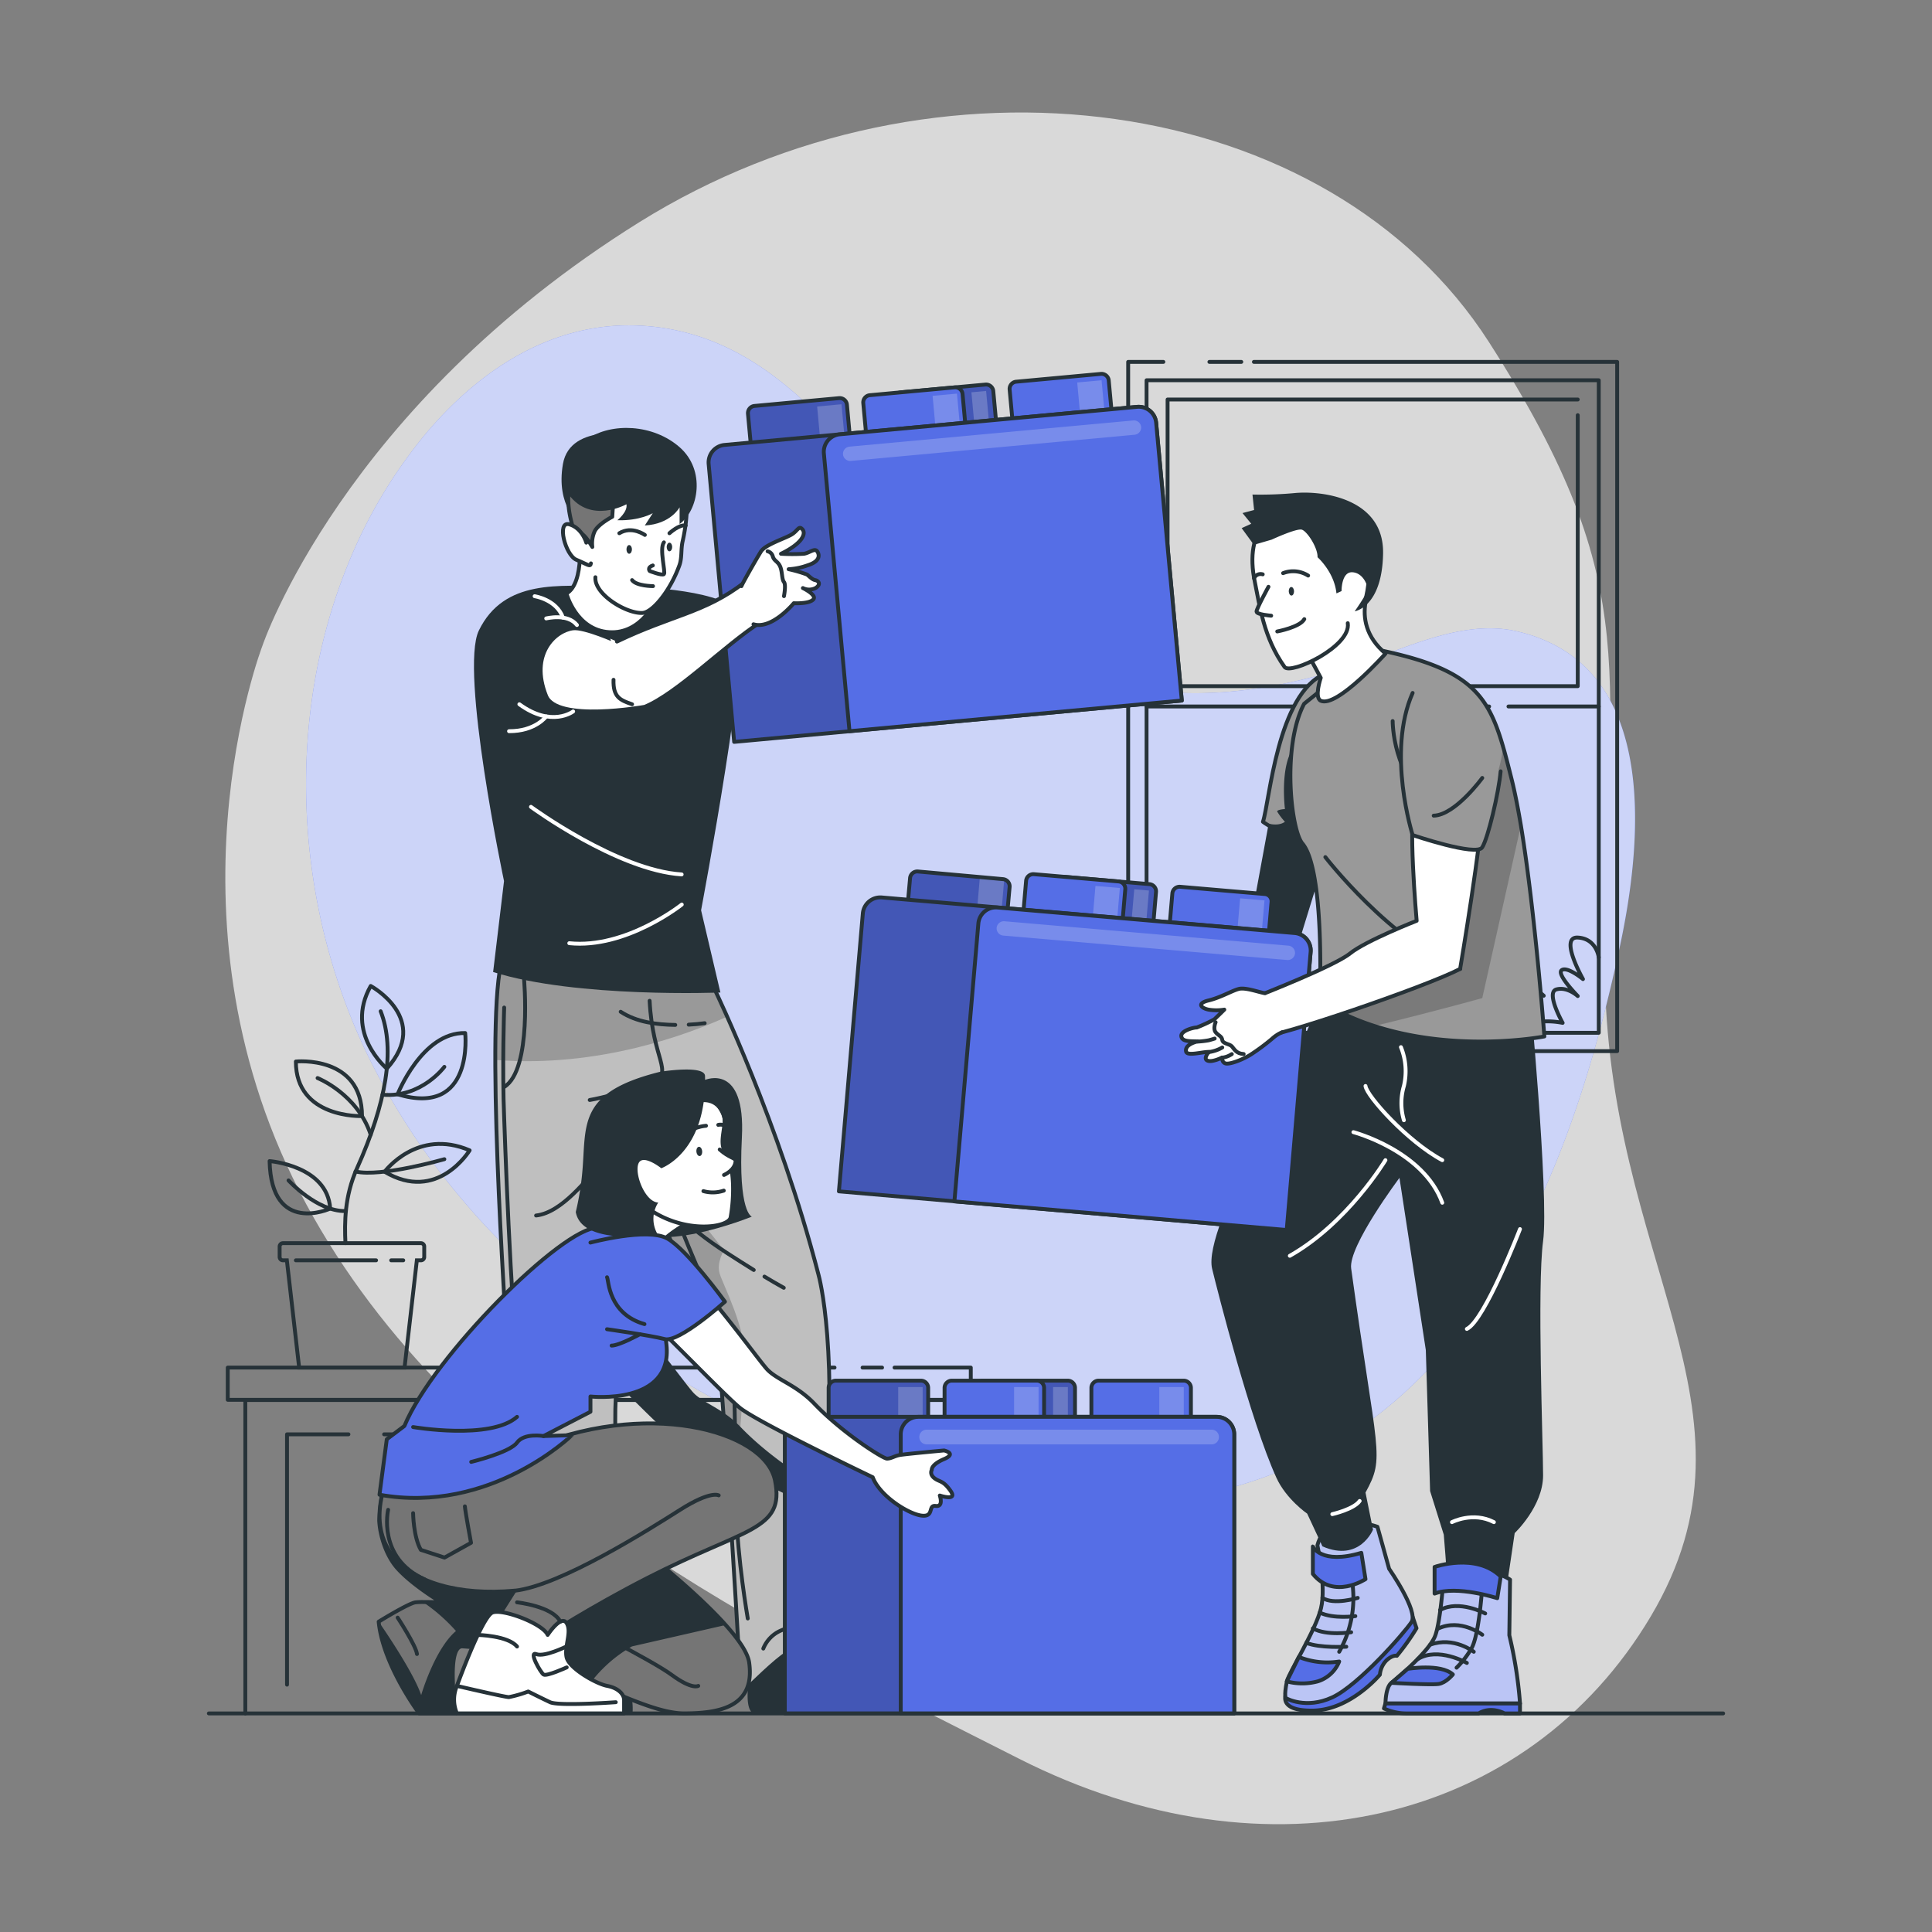 <svg xmlns="http://www.w3.org/2000/svg" xmlns:xlink="http://www.w3.org/1999/xlink" viewBox="0 0 500 500">
  <rect x="0" y="0" width="500" height="500" fill="#808080" stroke="none"/>
  <defs>
    <clipPath id="freepik--clip-path--inject-9">
      <path
        d="M356.48,395.13s-13-4.79-15.54,4.79c0,0,2.32,10.55.93,16.32s-8.39,16.79-8.82,18.88c-.85,4.1-.21,4.38-.21,4.38s5.09,2.94,11.93-.21,18.68-16.71,20.53-19.5S359.5,406,359.5,406Z"
        style="fill:#fff;stroke:#263238;stroke-linecap:round;stroke-linejoin:round"></path>
    </clipPath>
    <clipPath id="freepik--clip-path-2--inject-9">
      <path
        d="M236.88,224.6h22a1.88,1.88,0,0,1,1.88,1.88v15.7a0,0,0,0,1,0,0H235a0,0,0,0,1,0,0v-15.7a1.88,1.88,0,0,1,1.88-1.88Z"
        transform="matrix(1, 0.09, -0.09, 1, 20.91, -20.38)"
        style="fill:#556EE6;stroke:#263238;stroke-linecap:round;stroke-linejoin:round"></path>
    </clipPath>
    <clipPath id="freepik--clip-path-3--inject-9">
      <path
        d="M274.74,227.86h22a1.88,1.88,0,0,1,1.88,1.88v15.7a0,0,0,0,1,0,0H272.86a0,0,0,0,1,0,0v-15.7a1.88,1.88,0,0,1,1.88-1.88Z"
        transform="translate(21.32 -23.61) rotate(4.91)"
        style="fill:#556EE6;stroke:#263238;stroke-linecap:round;stroke-linejoin:round"></path>
    </clipPath>
    <clipPath id="freepik--clip-path-4--inject-9">
      <path
        d="M339.19,246.39,333,318.32l-115.89-10,6.19-71.92a4.54,4.54,0,0,1,4.92-4.14l106.82,9.18A4.54,4.54,0,0,1,339.19,246.39Z"
        style="fill:#556EE6;stroke:#263238;stroke-linecap:round;stroke-linejoin:round"></path>
    </clipPath>
    <clipPath id="freepik--clip-path-5--inject-9">
      <path
        d="M390.8,408.81s-5.54-3.95-17-3.16c0,0-.84,13.75-2.4,17.75s-9.78,10.93-11.31,12.12-1.53,5.34-1.53,5.34h34.82a110.91,110.91,0,0,0-2.77-17.66Z"
        style="fill:#fff;stroke:#263238;stroke-linecap:round;stroke-linejoin:round"></path>
    </clipPath>
    <clipPath id="freepik--clip-path-6--inject-9">
      <path
        d="M399.68,268.23s-22.21,4.35-44-2.71A63,63,0,0,1,341.55,259s.06-1.4.1-3.69c.18-8.94.13-31.43-4.58-37-3-3.51-5.35-25.21.44-36.18l17.71-14.24c24.52,4.79,29.7,11.28,33.75,25.28.75,2.56,1.45,5.37,2.23,8.47.85,3.38,1.65,7.51,2.41,12C397.29,236,399.68,268.23,399.68,268.23Z"
        style="fill:#999;stroke:#263238;stroke-linecap:round;stroke-linejoin:round"></path>
    </clipPath>
    <clipPath id="freepik--clip-path-7--inject-9">
      <path
        d="M181.11,247.91l4,8.48s16.54,34.18,26.67,73.32c.24.93,5.48,19.47,1.28,65.64l2.4,8.1-2.62,13.38s3.94,5.69,3.8,7.55c0,0-9.72,1.81-13,3.55-2.52,1.36-10.09,8.83-10.09,8.83-2.15-.44-2.34-9.12-2.34-9.12s-4.49-77.07-5.78-80.39-9.17-17.64-21.47-50.41c0,0-.28,45.77-3.56,57.35-2.93,10.3.54,39.13.54,39.13l-2,32.09s6.92,7.19,1.31,9.12c0,0-3.75-7.21-14.43-8.85-5.43-.84-12.19,8.8-12.19,8.8-2.38-.76,1-12.87,1-12.87-7.57-57.12-2-46.78-3.5-74.7-1-17.92-6.05-94.58-.09-100.81Z"
        style="fill:#bfbfbf;stroke:#263238;stroke-linecap:round;stroke-linejoin:round"></path>
    </clipPath>
    <clipPath id="freepik--clip-path-8--inject-9">
      <path
        d="M196,104h22a1.88,1.88,0,0,1,1.88,1.88v15.7a0,0,0,0,1,0,0H194.16a0,0,0,0,1,0,0v-15.7A1.88,1.88,0,0,1,196,104Z"
        transform="translate(-9.49 19.5) rotate(-5.27)"
        style="fill:#556EE6;stroke:#263238;stroke-linecap:round;stroke-linejoin:round"></path>
    </clipPath>
    <clipPath id="freepik--clip-path-9--inject-9">
      <path
        d="M233.88,100.49h22a1.88,1.88,0,0,1,1.88,1.88v15.7a0,0,0,0,1,0,0H232a0,0,0,0,1,0,0v-15.7A1.88,1.88,0,0,1,233.88,100.49Z"
        transform="translate(-9.01 22.96) rotate(-5.27)"
        style="fill:#556EE6;stroke:#263238;stroke-linecap:round;stroke-linejoin:round"></path>
    </clipPath>
    <clipPath id="freepik--clip-path-10--inject-9">
      <path
        d="M299.21,109.42l6.64,71.88L190,192,183.4,120.1a4.55,4.55,0,0,1,4.11-4.95l106.76-9.85A4.54,4.54,0,0,1,299.21,109.42Z"
        style="fill:#556EE6;stroke:#263238;stroke-linecap:round;stroke-linejoin:round"></path>
    </clipPath>
    <clipPath id="freepik--clip-path-11--inject-9">
      <path
        d="M216.33,357.31h22a1.88,1.88,0,0,1,1.88,1.88v15.7a0,0,0,0,1,0,0H214.45a0,0,0,0,1,0,0v-15.7A1.88,1.88,0,0,1,216.33,357.31Z"
        style="fill:#556EE6;stroke:#263238;stroke-linecap:round;stroke-linejoin:round"></path>
    </clipPath>
    <clipPath id="freepik--clip-path-12--inject-9">
      <path
        d="M254.33,357.31h22a1.88,1.88,0,0,1,1.88,1.88v15.7a0,0,0,0,1,0,0H252.45a0,0,0,0,1,0,0v-15.7A1.88,1.88,0,0,1,254.33,357.31Z"
        style="fill:#556EE6;stroke:#263238;stroke-linecap:round;stroke-linejoin:round"></path>
    </clipPath>
    <clipPath id="freepik--clip-path-13--inject-9">
      <path d="M319.42,371.23v72.19H203.11V371.23a4.55,4.55,0,0,1,4.55-4.55H314.87A4.55,4.55,0,0,1,319.42,371.23Z"
            style="fill:#556EE6;stroke:#263238;stroke-linecap:round;stroke-linejoin:round"></path>
    </clipPath>
  </defs>
  <g id="freepik--background-simple--inject-9">
    <path
      d="M67.93,167.09s-27.88,72,11.3,144.5S199.11,422.39,263.7,455.14s131.66,16.8,163.53-36.84-11.84-91.93-11.9-168.42,11.45-96.74-30-161.36-143.06-78.93-219.9-31S67.93,167.09,67.93,167.09Z"
      style="fill:#fff;opacity:0.7"></path>
    <path
      d="M110,112.47C123.46,96.39,141.65,84,163.33,84.21c37,.46,57,33.21,78.22,58.47,11,13.1,23.49,25.74,39.83,31.9,24.51,9.23,51.81,3.84,75.69-4.73,10.7-3.84,23.37-9.24,35.42-6.48,36.63,8.38,32.82,53.08,26.77,81.39C411.09,283,397.81,323.66,370.9,353c-64.43,70.29-180.38,27.2-238.5-28.89-4.27-4.13-8.36-8.43-12.21-13A179.75,179.75,0,0,1,95,272.74C76.28,233.79,73.7,186.45,90,146.2A128,128,0,0,1,110,112.47Z"
      style="fill:#556EE6"></path>
    <path
      d="M110,112.47C123.46,96.39,141.65,84,163.33,84.21c37,.46,57,33.21,78.22,58.47,11,13.1,23.49,25.74,39.83,31.9,24.51,9.23,51.81,3.84,75.69-4.73,10.7-3.84,23.37-9.24,35.42-6.48,36.63,8.38,32.82,53.08,26.77,81.39C411.09,283,397.81,323.66,370.9,353c-64.43,70.29-180.38,27.2-238.5-28.89-4.27-4.13-8.36-8.43-12.21-13A179.75,179.75,0,0,1,95,272.74C76.28,233.79,73.7,186.45,90,146.2A128,128,0,0,1,110,112.47Z"
      style="fill:#fff;opacity:0.7"></path>
  </g>
  <g id="freepik--Floor--inject-9">
    <line x1="54.05" y1="443.43" x2="445.95" y2="443.43"
          style="fill:none;stroke:#263238;stroke-linecap:round;stroke-linejoin:round"></line>
  </g>
  <g id="freepik--Window--inject-9">
    <polyline points="291.97 240.8 291.97 93.66 301.08 93.66"
              style="fill:none;stroke:#263238;stroke-linecap:round;stroke-linejoin:round"></polyline>
    <line x1="291.97" y1="258.31" x2="291.97" y2="254.41"
          style="fill:none;stroke:#263238;stroke-linecap:round;stroke-linejoin:round"></line>
    <polyline points="324.51 93.66 418.52 93.66 418.52 272.03 291.97 272.03"
              style="fill:none;stroke:#263238;stroke-linecap:round;stroke-linejoin:round"></polyline>
    <line x1="312.99" y1="93.66" x2="321.25" y2="93.66"
          style="fill:none;stroke:#263238;stroke-linecap:round;stroke-linejoin:round"></line>
    <rect x="296.73" y="98.41" width="117.03" height="168.87"
          style="fill:none;stroke:#263238;stroke-linecap:round;stroke-linejoin:round"></rect>
    <polyline points="408.32 107.45 408.32 177.58 302.17 177.58 302.17 173"
              style="fill:none;stroke:#263238;stroke-linecap:round;stroke-linejoin:round"></polyline>
    <polyline points="302.17 162.28 302.17 103.39 408.32 103.39"
              style="fill:none;stroke:#263238;stroke-linecap:round;stroke-linejoin:round"></polyline>
    <line x1="302.17" y1="169.49" x2="302.17" y2="165.04"
          style="fill:none;stroke:#263238;stroke-linecap:round;stroke-linejoin:round"></line>
    <line x1="390.39" y1="182.84" x2="413.76" y2="182.84"
          style="fill:none;stroke:#263238;stroke-linecap:round;stroke-linejoin:round"></line>
    <line x1="382.08" y1="182.84" x2="385.39" y2="182.84"
          style="fill:none;stroke:#263238;stroke-linecap:round;stroke-linejoin:round"></line>
    <line x1="296.73" y1="182.84" x2="378.14" y2="182.84"
          style="fill:none;stroke:#263238;stroke-linecap:round;stroke-linejoin:round"></line>
    <polyline points="349.36 177.58 349.36 175.16 359.15 175.16 359.15 176.53 355.25 176.53 355.25 177.58"
              style="fill:none;stroke:#263238;stroke-linecap:round;stroke-linejoin:round"></polyline>
    <path
      d="M296.93,246s1.63,1.23,2.77,8.67c0,0,2-11.88,4.34-12.06s1.9,7.72,1.9,7.72.4-3.89,2.26-3.71,0,8,0,8,2.24-6.14,4.36-6-1.4,11.12-1.4,11.12,5.44-3.94,7.64-2-1.22,6.78-1.22,6.78,7.8-1.69,9,2.89"
      style="fill:none;stroke:#263238;stroke-linecap:round;stroke-linejoin:round"></path>
    <path
      d="M326.59,263s3.4-2.23,6.08-1.19c0,0-1.7-2.59,0-4.17s3.88,4.17,3.88,4.17.25-9.65,3.65-9.16,0,9.16,0,9.16,6.07-5.38,7.53-3.51-1,4.7-1,4.7a6.58,6.58,0,0,1,6.32,1.55s4.07-4.15,8.59-4.75c0,0-3-8.73-1.55-10.49s4.11,7.62,4.11,7.62,1.16-6.1,5-6.58c0,0-3.17-1.72-2.23-4.33s5.31.62,5.31.62-1.8-4.59,1.05-5.85,4,3.84,4,3.84.8-5.34,4.14-5,2.26,6.44,2.26,6.44,3.15-4.88,4.84-4.39c3.37,1,2.35,8.72,2.35,8.72s4.7-3.27,5.92-1.76-4.9,5.81-4.9,5.81,4.67.51,7.58,3.24"
      style="fill:none;stroke:#263238;stroke-linecap:round;stroke-linejoin:round"></path>
    <path
      d="M413.76,247.8s-.54-4.9-5.44-5.16,1.35,10.75,1.35,10.75-4.05-3.35-5.5-2.32,4.15,6.71,4.15,6.71-2.69-2.49-5.52-1.72,1.61,8.66,1.61,8.66A20.18,20.18,0,0,0,392,266.18"
      style="fill:none;stroke:#263238;stroke-linecap:round;stroke-linejoin:round"></path>
  </g>
  <g id="freepik--Table--inject-9">
    <line x1="246.69" y1="399.65" x2="246.69" y2="443.17"
          style="fill:none;stroke:#263238;stroke-linecap:round;stroke-linejoin:round"></line>
    <line x1="246.69" y1="385.41" x2="246.69" y2="394.73"
          style="fill:none;stroke:#263238;stroke-linecap:round;stroke-linejoin:round"></line>
    <polyline points="63.49 443.43 63.49 362.33 246.69 362.33 246.69 380.13"
              style="fill:none;stroke:#263238;stroke-linecap:round;stroke-linejoin:round"></polyline>
    <polyline points="90.18 371.2 74.28 371.2 74.28 435.99"
              style="fill:none;stroke:#263238;stroke-linecap:round;stroke-linejoin:round"></polyline>
    <polyline points="235.9 443.17 235.9 371.2 99.41 371.2"
              style="fill:none;stroke:#263238;stroke-linecap:round;stroke-linejoin:round"></polyline>
    <line x1="228.28" y1="353.93" x2="223.23" y2="353.93"
          style="fill:none;stroke:#263238;stroke-linecap:round;stroke-linejoin:round"></line>
    <polyline points="215.98 353.93 58.94 353.93 58.94 362.27 251.24 362.27 251.24 353.93 231.5 353.93"
              style="fill:none;stroke:#263238;stroke-linecap:round;stroke-linejoin:round"></polyline>
    <path d="M69.77,300.49s15,1.19,15.68,12.29C85.45,312.78,70.2,319.8,69.77,300.49Z"
          style="fill:none;stroke:#263238;stroke-linecap:round;stroke-linejoin:round"></path>
    <path d="M99.54,303.25s8.41-11.37,22-5.54C121.54,297.71,113.24,311.45,99.54,303.25Z"
          style="fill:none;stroke:#263238;stroke-linecap:round;stroke-linejoin:round"></path>
    <path d="M120.39,267.35s2.42,21.87-17.49,15.85C102.9,283.2,109.22,267.12,120.39,267.35Z"
          style="fill:none;stroke:#263238;stroke-linecap:round;stroke-linejoin:round"></path>
    <path d="M95.94,255.17s15.75,8.5,4.17,21.38C100.11,276.55,89.07,267.35,95.94,255.17Z"
          style="fill:none;stroke:#263238;stroke-linecap:round;stroke-linejoin:round"></path>
    <path d="M76.57,274.72S93.69,273,93.69,288.84C93.69,288.84,76.57,289.52,76.57,274.72Z"
          style="fill:none;stroke:#263238;stroke-linecap:round;stroke-linejoin:round"></path>
    <path d="M89.4,321.73c-.25-5.32-.25-12.16,3-19.39,7.49-16.68,10-30.73,6.11-40.63"
          style="fill:none;stroke:#263238;stroke-linecap:round;stroke-linejoin:round"></path>
    <path d="M82.19,279s10.26,4.08,13.75,14.65"
          style="fill:none;stroke:#263238;stroke-linecap:round;stroke-linejoin:round"></path>
    <path d="M115,276.1s-5.93,8.08-16,7.21"
          style="fill:none;stroke:#263238;stroke-linecap:round;stroke-linejoin:round"></path>
    <path d="M115,300s-16.43,4.73-23,3.18"
          style="fill:none;stroke:#263238;stroke-linecap:round;stroke-linejoin:round"></path>
    <path d="M74.67,305.49s7.35,8.06,14.73,7.93"
          style="fill:none;stroke:#263238;stroke-linecap:round;stroke-linejoin:round"></path>
    <path
      d="M108.93,321.73H73.24a.87.87,0,0,0-.87.87v2.71a.86.86,0,0,0,.87.86h1l3.18,27.76H104.7l3.18-27.76h1.05a.85.85,0,0,0,.86-.86V322.6A.86.86,0,0,0,108.93,321.73Z"
      style="fill:none;stroke:#263238;stroke-miterlimit:10"></path>
    <line x1="76.57" y1="326.17" x2="97.33" y2="326.17"
          style="fill:none;stroke:#263238;stroke-linecap:round;stroke-linejoin:round"></line>
    <line x1="101.24" y1="326.17" x2="104.36" y2="326.17"
          style="fill:none;stroke:#263238;stroke-linecap:round;stroke-linejoin:round"></line>
  </g>
  <g id="freepik--character-3--inject-9">
    <path d="M328.71,211.09l-4,21.74-32.62,19.82,4.51,8.28s37.71-11.5,38.63-14.19,9.61-31.18,9.61-31.18Z"
          style="fill:#263238"></path>
    <path
      d="M343,174.33l-2.18,26.36-1.15,13.83c-6.29,3.06-12.44-1.54-12.82-1.84h0C328.56,207.66,330.55,179.33,343,174.33Z"
      style="fill:#999;stroke:#263238;stroke-linecap:round;stroke-linejoin:round"></path>
    <path
      d="M340.78,200.69l-1.15,13.83c-6.29,3.06-12.44-1.54-12.82-1.84.27.12,3.58,1.52,5.73,0a16.78,16.78,0,0,1-2-2.64c-.13-.52,2-.66,2-.66s-1.4-11.21,2.33-16C336.33,191.56,338.61,195.36,340.78,200.69Z"
      style="fill:#263238"></path>
    <path
      d="M365.59,418.44l1,2.94a59.51,59.51,0,0,1-5.08,7.14s-1-.32-2.64,1.13a6.07,6.07,0,0,0-1.76,3.76s-7.64,9.16-17.33,9.29-6.77-4.75-6.77-4.75Z"
      style="fill:#556EE6;stroke:#263238;stroke-linecap:round;stroke-linejoin:round"></path>
    <path
      d="M356.48,395.13s-13-4.79-15.54,4.79c0,0,2.32,10.55.93,16.32s-8.39,16.79-8.82,18.88c-.85,4.1-.21,4.38-.21,4.38s5.09,2.94,11.93-.21,18.68-16.71,20.53-19.5S359.5,406,359.5,406Z"
      style="fill:#fff"></path>
    <g style="clip-path:url(#freepik--clip-path--inject-9)">
      <path
        d="M356.48,395.13s-13-4.79-15.54,4.79c0,0,2.32,10.55.93,16.32s-8.39,16.79-8.82,18.88c-.85,4.1-.21,4.38-.21,4.38s5.09,2.94,11.93-.21,18.68-16.71,20.53-19.5S359.5,406,359.5,406Z"
        style="fill:#556EE6;opacity:0.4"></path>
    </g>
    <path
      d="M356.48,395.13s-13-4.79-15.54,4.79c0,0,2.32,10.55.93,16.32s-8.39,16.79-8.82,18.88c-.85,4.1-.21,4.38-.21,4.38s5.09,2.94,11.93-.21,18.68-16.71,20.53-19.5S359.5,406,359.5,406Z"
      style="fill:none;stroke:#263238;stroke-linecap:round;stroke-linejoin:round"></path>
    <path d="M349.83,408.68a28.23,28.23,0,0,1-3.25,18.8"
          style="fill:none;stroke:#263238;stroke-linecap:round;stroke-linejoin:round"></path>
    <path d="M346.58,430a8.77,8.77,0,0,1-5.56,5.14,15.47,15.47,0,0,1-8,0l3.12-6.32A19.94,19.94,0,0,0,346.58,430Z"
          style="fill:#556EE6;stroke:#263238;stroke-linecap:round;stroke-linejoin:round"></path>
    <path d="M348.42,426.17s-6.8.41-10.35-1"
          style="fill:none;stroke:#263238;stroke-linecap:round;stroke-linejoin:round"></path>
    <path d="M349.68,422.42s-6.36,1-9.91-1"
          style="fill:none;stroke:#263238;stroke-linecap:round;stroke-linejoin:round"></path>
    <path d="M350.76,418.25s-5.57.81-9.21-.91"
          style="fill:none;stroke:#263238;stroke-linecap:round;stroke-linejoin:round"></path>
    <path d="M351.38,413.53s-6.2,1.94-9.13,0"
          style="fill:none;stroke:#263238;stroke-linecap:round;stroke-linejoin:round"></path>
    <path d="M352.31,401.87l1.08,6.81s-8.2,5.4-13.62-1.35l0-7.11S341.81,405,352.31,401.87Z"
          style="fill:#556EE6;stroke:#263238;stroke-linecap:round;stroke-linejoin:round"></path>
    <path
      d="M345.19,249c-8.31,26.33-34.1,68.56-31.49,79.37,1.43,5.9,9.94,39.33,16.6,54,2.53,5.61,8,9.36,8,9.36l3.95,8.47c9.63,4.19,13.08-4.33,13.08-4.33l-1.94-9.6c5.16-9.38,3-9.38-3.71-58-.79-5.73,12.5-23.44,12.5-23.44L369,349.39l1.11,36.5,3.54,11.28s.88,10.59.8,11.23h15.83L392,396.76s7.35-6.93,7.35-14.93-1.58-48.75,0-60.62-3.7-67.21-3.7-67.21Z"
      style="fill:#263238"></path>
    <path
      d="M236.88,224.6h22a1.88,1.88,0,0,1,1.88,1.88v15.7a0,0,0,0,1,0,0H235a0,0,0,0,1,0,0v-15.7a1.88,1.88,0,0,1,1.88-1.88Z"
      transform="matrix(1, 0.09, -0.09, 1, 20.91, -20.38)" style="fill:#556EE6"></path>
    <g style="clip-path:url(#freepik--clip-path-2--inject-9)">
      <path
        d="M236.88,224.6h22a1.88,1.88,0,0,1,1.88,1.88v15.7a0,0,0,0,1,0,0H235a0,0,0,0,1,0,0v-15.7a1.88,1.88,0,0,1,1.88-1.88Z"
        transform="matrix(1, 0.09, -0.09, 1, 20.91, -20.38)"
        style="fill-opacity:0.7;opacity:0.3"></path>
      <rect x="253.04" y="226.97" width="6.33" height="12.66" transform="translate(20.93 -21.09) rotate(4.91)"
            style="fill:#fff;fill-opacity:0.7;opacity:0.3"></rect>
    </g>
    <path
      d="M236.88,224.6h22a1.88,1.88,0,0,1,1.88,1.88v15.7a0,0,0,0,1,0,0H235a0,0,0,0,1,0,0v-15.7a1.88,1.88,0,0,1,1.88-1.88Z"
      transform="matrix(1, 0.09, -0.09, 1, 20.91, -20.38)"
      style="fill:none;stroke:#263238;stroke-linecap:round;stroke-linejoin:round"></path>
    <path
      d="M274.74,227.86h22a1.88,1.88,0,0,1,1.88,1.88v15.7a0,0,0,0,1,0,0H272.86a0,0,0,0,1,0,0v-15.7a1.88,1.88,0,0,1,1.88-1.88Z"
      transform="translate(21.32 -23.61) rotate(4.91)" style="fill:#556EE6"></path>
    <g style="clip-path:url(#freepik--clip-path-3--inject-9)">
      <path
        d="M274.74,227.86h22a1.88,1.88,0,0,1,1.88,1.88v15.7a0,0,0,0,1,0,0H272.86a0,0,0,0,1,0,0v-15.7a1.88,1.88,0,0,1,1.88-1.88Z"
        transform="translate(21.32 -23.61) rotate(4.91)"
        style="fill-opacity:0.7;opacity:0.3"></path>
      <rect x="292.98" y="230.3" width="3.82" height="12.66" transform="translate(21.35 -24.39) rotate(4.91)"
            style="fill:#fff;fill-opacity:0.7;opacity:0.3"></rect>
    </g>
    <path
      d="M274.74,227.86h22a1.88,1.88,0,0,1,1.88,1.88v15.7a0,0,0,0,1,0,0H272.86a0,0,0,0,1,0,0v-15.7a1.88,1.88,0,0,1,1.88-1.88Z"
      transform="translate(21.32 -23.61) rotate(4.91)"
      style="fill:none;stroke:#263238;stroke-linecap:round;stroke-linejoin:round"></path>
    <path
      d="M266.77,227.17h22a1.88,1.88,0,0,1,1.88,1.88v15.7a0,0,0,0,1,0,0H264.89a0,0,0,0,1,0,0v-15.7A1.88,1.88,0,0,1,266.77,227.17Z"
      transform="translate(21.24 -22.93) rotate(4.91)"
      style="fill:#556EE6;stroke:#263238;stroke-linecap:round;stroke-linejoin:round"></path>
    <path
      d="M304.63,230.43h22a1.88,1.88,0,0,1,1.88,1.88V248a0,0,0,0,1,0,0H302.75a0,0,0,0,1,0,0v-15.7A1.88,1.88,0,0,1,304.63,230.43Z"
      transform="translate(21.65 -26.16) rotate(4.91)"
      style="fill:#556EE6;stroke:#263238;stroke-linecap:round;stroke-linejoin:round"></path>
    <rect x="282.93" y="229.54" width="6.33" height="12.66" transform="translate(21.26 -23.64) rotate(4.91)"
          style="fill:#fff;fill-opacity:0.7;opacity:0.3"></rect>
    <rect x="320.37" y="232.76" width="6.33" height="12.66" transform="translate(21.67 -26.84) rotate(4.91)"
          style="fill:#fff;fill-opacity:0.7;opacity:0.3"></rect>
    <path
      d="M339.19,246.39,333,318.32l-115.89-10,6.19-71.92a4.54,4.54,0,0,1,4.92-4.14l106.82,9.18A4.54,4.54,0,0,1,339.19,246.39Z"
      style="fill:#556EE6"></path>
    <g style="clip-path:url(#freepik--clip-path-4--inject-9)">
      <path
        d="M339.19,246.39,333,318.32l-115.89-10,6.19-71.92a4.54,4.54,0,0,1,4.92-4.14l106.82,9.18A4.54,4.54,0,0,1,339.19,246.39Z"
        style="fill-opacity:0.7;opacity:0.3"></path>
    </g>
    <path
      d="M339.19,246.39,333,318.32l-115.89-10,6.19-71.92a4.54,4.54,0,0,1,4.92-4.14l106.82,9.18A4.54,4.54,0,0,1,339.19,246.39Z"
      style="fill:none;stroke:#263238;stroke-linecap:round;stroke-linejoin:round"></path>
    <path
      d="M339.19,246.39,333,318.32l-86-7.4L253.2,239a4.54,4.54,0,0,1,4.92-4.14l76.93,6.61A4.54,4.54,0,0,1,339.19,246.39Z"
      style="fill:#556EE6;stroke:#263238;stroke-linecap:round;stroke-linejoin:round"></path>
    <path
      d="M333.15,248.45l-73.51-6.32a1.88,1.88,0,0,1-1.71-2h0a1.88,1.88,0,0,1,2-1.71l73.51,6.32a1.88,1.88,0,0,1,1.71,2h0A1.88,1.88,0,0,1,333.15,248.45Z"
      style="fill:#fff;fill-opacity:0.7;opacity:0.3"></path>
    <path
      d="M390.8,408.81s-5.54-3.95-17-3.16c0,0-.84,13.75-2.4,17.75s-9.78,10.93-11.31,12.12-1.53,5.34-1.53,5.34h34.82a110.91,110.91,0,0,0-2.77-17.66Z"
      style="fill:#fff"></path>
    <g style="clip-path:url(#freepik--clip-path-5--inject-9)">
      <path
        d="M390.8,408.81s-5.54-3.95-17-3.16c0,0-.84,13.75-2.4,17.75s-9.78,10.93-11.31,12.12-1.53,5.34-1.53,5.34h34.82a110.91,110.91,0,0,0-2.77-17.66Z"
        style="fill:#556EE6;opacity:0.4"></path>
    </g>
    <path
      d="M390.8,408.81s-5.54-3.95-17-3.16c0,0-.84,13.75-2.4,17.75s-9.78,10.93-11.31,12.12-1.53,5.34-1.53,5.34h34.82a110.91,110.91,0,0,0-2.77-17.66Z"
      style="fill:none;stroke:#263238;stroke-linecap:round;stroke-linejoin:round"></path>
    <path d="M383.61,410.59s-.82,12.66-2.79,16a23.13,23.13,0,0,1-3.86,5"
          style="fill:none;stroke:#263238;stroke-linecap:round;stroke-linejoin:round"></path>
    <path d="M376,433.34s-1.75,2.18-3.69,2.47-12.19-.29-12.19-.29l4.18-3.62S372.8,430.47,376,433.34Z"
          style="fill:#556EE6;stroke:#263238;stroke-linecap:round;stroke-linejoin:round"></path>
    <path d="M379.62,430.37s-7.42-4.26-12.71-1"
          style="fill:none;stroke:#263238;stroke-linecap:round;stroke-linejoin:round"></path>
    <path d="M381.41,427.48s-5.18-4.05-11.29-1.83"
          style="fill:none;stroke:#263238;stroke-linecap:round;stroke-linejoin:round"></path>
    <path d="M383.61,423.07s-5.58-4.34-11.46-1.58"
          style="fill:none;stroke:#263238;stroke-linecap:round;stroke-linejoin:round"></path>
    <path d="M384.37,417.56s-6.77-3.64-11.69-.88"
          style="fill:none;stroke:#263238;stroke-linecap:round;stroke-linejoin:round"></path>
    <path d="M393.37,440.86v2.57h-4s-3.43-2-6.69,0H363.9a13.62,13.62,0,0,1-5.74-1.29l.39-1.28Z"
          style="fill:#556EE6;stroke:#263238;stroke-linecap:round;stroke-linejoin:round"></path>
    <path d="M388.38,408l-.89,5.61s-10.45-3.39-16.22-1.19v-6.9S382,401.76,388.38,408Z"
          style="fill:#556EE6;stroke:#263238;stroke-linecap:round;stroke-linejoin:round"></path>
    <path
      d="M399.68,268.23s-22.21,4.35-44-2.71A63,63,0,0,1,341.55,259s.06-1.4.1-3.69c.18-8.94.13-31.43-4.58-37-3-3.51-5.35-25.21.44-36.18l17.71-14.24c24.52,4.79,29.7,11.28,33.75,25.28.75,2.56,1.45,5.37,2.23,8.47.85,3.38,1.65,7.51,2.41,12C397.29,236,399.68,268.23,399.68,268.23Z"
      style="fill:#999"></path>
    <g style="clip-path:url(#freepik--clip-path-6--inject-9)">
      <path
        d="M393.61,213.64l-10,44.67s-14.45,4-27.92,7.21A63,63,0,0,1,341.55,259s.06-1.4.1-3.69c12.1-6.19,29.76-15.29,29.62-15.72-.23-.67,0-24,0-24s16-3.71,17.7-22.45c.75,2.56,1.45,5.37,2.23,8.47C392.05,205,392.85,209.1,393.61,213.64Z"
        style="opacity:0.2"></path>
    </g>
    <path
      d="M399.68,268.23s-22.21,4.35-44-2.71A63,63,0,0,1,341.55,259s.06-1.4.1-3.69c.18-8.94.13-31.43-4.58-37-3-3.51-5.35-25.21.44-36.18l17.71-14.24c24.52,4.79,29.7,11.28,33.75,25.28.75,2.56,1.45,5.37,2.23,8.47.85,3.38,1.65,7.51,2.41,12C397.29,236,399.68,268.23,399.68,268.23Z"
      style="fill:none;stroke:#263238;stroke-linecap:round;stroke-linejoin:round"></path>
    <path d="M356,149.2s-7.82,11.2,2.58,19.94c0,0-12.62,14.16-16.77,12.21-1.75-.82,0-5.93,0-5.93l-7.32-13.54Z"
          style="fill:#fff;stroke:#263238;stroke-linecap:round;stroke-linejoin:round"></path>
    <path
      d="M353.45,155c2.44-10.67,1.27-26.56-13.68-25.15-10.48,1-17.95,6.8-15,20.86,1.23,5.93,2.24,14.33,7.68,21.91,1.51,2.1,17.31-5.33,16.35-11.34"
      style="fill:#fff;stroke:#263238;stroke-linecap:round;stroke-linejoin:round"></path>
    <path d="M332.06,148.33a7.24,7.24,0,0,1,6.48.63"
          style="fill:none;stroke:#263238;stroke-linecap:round;stroke-linejoin:round"></path>
    <path d="M324.54,149.64a1.88,1.88,0,0,1,2.25-1"
          style="fill:none;stroke:#263238;stroke-linecap:round;stroke-linejoin:round"></path>
    <path d="M328.28,151.86s-3.08,5.61-3.09,6.41,3.79,1.07,3.79,1.07"
          style="fill:#fff;stroke:#263238;stroke-linecap:round;stroke-linejoin:round"></path>
    <path d="M334.9,153c0,.61-.27,1.11-.65,1.13s-.7-.48-.72-1.09.27-1.11.65-1.12S334.88,152.41,334.9,153Z"
          style="fill:#263238"></path>
    <path d="M330.55,163.42s5.91-1.11,7-3.19"
          style="fill:none;stroke:#263238;stroke-linecap:round;stroke-linejoin:round"></path>
    <path
      d="M324.5,141l4.6-1.34s6.45-3,7.82-2.58,4.15,4.69,4.06,7.13c0,0,4.34,3.82,4.89,9.36l1.32-.6s-.07-5,2.77-4.87,4.12,3.53,3.93,4.6-3.3,5.51-3.3,5.51,7.12-1.06,7.35-15S342.89,127,335.46,127.57a97,97,0,0,1-11.32.42l.42,4-3,.79,2.26,2.77-2.48,1.13Z"
      style="fill:#263238"></path>
    <path d="M350.26,293s18.1,4.79,23,18.27"
          style="fill:none;stroke:#fff;stroke-linecap:round;stroke-linejoin:round"></path>
    <path d="M358.55,300.25S348.77,316.54,333.8,325"
          style="fill:none;stroke:#fff;stroke-linecap:round;stroke-linejoin:round"></path>
    <path d="M344.8,391.86s5.56-1.25,7.08-3.41"
          style="fill:none;stroke:#fff;stroke-linecap:round;stroke-linejoin:round"></path>
    <path d="M375.76,393.93s5.44-2.82,10.86,0"
          style="fill:none;stroke:#fff;stroke-linecap:round;stroke-linejoin:round"></path>
    <path d="M393.37,318.09s-9.13,23.65-13.75,25.84"
          style="fill:none;stroke:#fff;stroke-linecap:round;stroke-linejoin:round"></path>
    <path d="M353.39,281.05c.25,2.57,11,14.48,19.87,19.2"
          style="fill:none;stroke:#fff;stroke-linecap:round;stroke-linejoin:round"></path>
    <path d="M362.56,271a16.57,16.57,0,0,1,.77,10.05,15.49,15.49,0,0,0,0,8.86"
          style="fill:none;stroke:#fff;stroke-linecap:round;stroke-linejoin:round"></path>
    <path d="M343,221.82s16.83,21.78,34.92,28.93"
          style="fill:none;stroke:#263238;stroke-linecap:round;stroke-linejoin:round"></path>
    <path d="M360.42,186.61s-.06,14.81,10.62,21.49"
          style="fill:none;stroke:#263238;stroke-linecap:round;stroke-linejoin:round"></path>
    <path
      d="M366.43,208.22c-2.26,2.22.2,30.08.2,30.08s-13.13,5.14-17.24,8.45-23.58,10.91-23.58,10.91-3,10.22.74,10.57,42.47-12.85,51.33-17.48c0,0,5.77-34,5.73-42.65"
      style="fill:#fff;stroke:#263238;stroke-linecap:round;stroke-linejoin:round"></path>
    <path
      d="M327.35,257.05c-1.8-.34-5-1.52-6.68-1.13s-4.75,2.24-7.91,3-1.85,2,0,2.37a12.45,12.45,0,0,0,4.09,0l-2.57,2.51a40.53,40.53,0,0,1-4.55,2.11c-.93,0-4.22.89-4,2.29s2.11,1.24,4.22,1.32c0,0-3.36.67-3,2.58.22,1.31,4,.13,5.93.13,0,0-1.58,1.72-.4,2.25s3.8-.79,3.8-.79-.1,1.42,1.08,1.56,4.15-1,6.17-2.22a54.74,54.74,0,0,0,5.7-4.22,9.39,9.39,0,0,1,2.59-1.68"
      style="fill:#fff;stroke:#263238;stroke-linecap:round;stroke-linejoin:round"></path>
    <path d="M310,269.56a22.88,22.88,0,0,0,2.77-.32c.79-.2,1.58-.46,1.58-.46"
          style="fill:none;stroke:#263238;stroke-linecap:round;stroke-linejoin:round"></path>
    <path d="M312.89,272.27a9.52,9.52,0,0,0,3.43-1.18"
          style="fill:none;stroke:#263238;stroke-linecap:round;stroke-linejoin:round"></path>
    <path d="M316.29,273.73a5.83,5.83,0,0,0,2.5-.93"
          style="fill:none;stroke:#263238;stroke-linecap:round;stroke-linejoin:round"></path>
    <path d="M314.6,264.56s-.72,1.65,0,2.57,1.59,1,1.72,2,1.85,1,2.47,1.65,1.09,1.9,3.07,2"
          style="fill:none;stroke:#263238;stroke-linecap:round;stroke-linejoin:round"></path>
    <path d="M365.59,179.33c-6.81,15.41,0,36.79,0,36.79s16.48,5.6,18,3.19,4.3-14.23,4.77-19.69"
          style="fill:#999;stroke:#263238;stroke-linecap:round;stroke-linejoin:round"></path>
    <path d="M383.61,201.33s-7,9.63-12.57,9.76"
          style="fill:none;stroke:#263238;stroke-linecap:round;stroke-linejoin:round"></path>
  </g>
  <g id="freepik--character-2--inject-9">
    <path
      d="M133.41,443.43s-1.71-6.53.29-8.95c3.58-4.34-.44-8,3.16-9.49l1.51,1.75c.29-1.77-.55-7.18,6.13-7.88,8.08-.85,8.23,5,8.67,7l-.14-2.71c3.45,0,1.66,3.44,6.88,9.06a14.9,14.9,0,0,1,3.78,11.26Z"
      style="fill:#263238"></path>
    <path
      d="M195,443.43c-3.25-1.45-.27-13.71-.27-13.71s-4.37-2.93,0-6a12.16,12.16,0,0,0,12.41,2s.85-8.2,6-7.15c0,0,1.32,5.2,4.33,8.17,8.15,8,18.68,9,20.44,12.84.53,1.16-.11,3.81-.11,3.81Z"
      style="fill:#263238"></path>
    <path
      d="M181.11,247.91l4,8.48s16.54,34.18,26.67,73.32c.24.93,5.48,19.47,1.28,65.64l2.4,8.1-2.62,13.38s3.94,5.69,3.8,7.55c0,0-9.72,1.81-13,3.55-2.52,1.36-10.09,8.83-10.09,8.83-2.15-.44-2.34-9.12-2.34-9.12s-4.49-77.07-5.78-80.39-9.17-17.64-21.47-50.41c0,0-.28,45.77-3.56,57.35-2.93,10.3.54,39.13.54,39.13l-2,32.09s6.92,7.19,1.31,9.12c0,0-3.75-7.21-14.43-8.85-5.43-.84-12.19,8.8-12.19,8.8-2.38-.76,1-12.87,1-12.87-7.57-57.12-2-46.78-3.5-74.7-1-17.92-6.05-94.58-.09-100.81Z"
      style="fill:#bfbfbf"></path>
    <g style="clip-path:url(#freepik--clip-path-7--inject-9)">
      <path
        d="M128.26,274.31c26.74,2.1,49.89-6.65,59.94-11.22-1.91-4.28-3.08-6.7-3.08-6.7l-4-8.47-50-1.82C129,248.35,128.25,259.78,128.26,274.31Z"
        style="opacity:0.2"></path>
      <path
        d="M164.23,297.43c12.17,32.35,20,46.51,21.26,49.81.73,1.92,2.52,28.09,3.92,50.05,1.6-20,3.25-41.07,3.39-45.2.3-8.24-5.65-19.53-6.54-22.45s1.12-6.08,1.12-6.08l-10.7-13.5c.36-4.58-5.31-24.57-5.31-24.57C168,288.68,165,295.47,164.23,297.43Z"
        style="opacity:0.2"></path>
    </g>
    <path
      d="M181.11,247.91l4,8.48s16.54,34.18,26.67,73.32c.24.93,5.48,19.47,1.28,65.64l2.4,8.1-2.62,13.38s3.94,5.69,3.8,7.55c0,0-9.72,1.81-13,3.55-2.52,1.36-10.09,8.83-10.09,8.83-2.15-.44-2.34-9.12-2.34-9.12s-4.49-77.07-5.78-80.39-9.17-17.64-21.47-50.41c0,0-.28,45.77-3.56,57.35-2.93,10.3.54,39.13.54,39.13l-2,32.09s6.92,7.19,1.31,9.12c0,0-3.75-7.21-14.43-8.85-5.43-.84-12.19,8.8-12.19,8.8-2.38-.76,1-12.87,1-12.87-7.57-57.12-2-46.78-3.5-74.7-1-17.92-6.05-94.58-.09-100.81Z"
      style="fill:none;stroke:#263238;stroke-linecap:round;stroke-linejoin:round"></path>
    <path d="M164,296.84s6.11-11.79,11.32-15.08"
          style="fill:none;stroke:#263238;stroke-linecap:round;stroke-linejoin:round"></path>
    <path d="M177.62,277.94s-18.56,5.65-25,6.74"
          style="fill:none;stroke:#263238;stroke-linecap:round;stroke-linejoin:round"></path>
    <path d="M168.12,259c.8,15.45,6.25,18.08,1,21.45,0,0,.15,7.23-2.47,11.81"
          style="fill:none;stroke:#263238;stroke-linecap:round;stroke-linejoin:round"></path>
    <path d="M135.6,253.09s2.19,23.75-5.12,28.22"
          style="fill:none;stroke:#263238;stroke-linecap:round;stroke-linejoin:round"></path>
    <path d="M130.48,260.75s-.55,15.81,0,28.55c0,0,1.83,53.85,3.66,60.61s-2.82,17-2.42,46.22"
          style="fill:none;stroke:#263238;stroke-linecap:round;stroke-linejoin:round"></path>
    <path d="M148,419a7.59,7.59,0,0,0-5.11.68"
          style="fill:none;stroke:#263238;stroke-linecap:round;stroke-linejoin:round"></path>
    <path d="M159,425.41a28.05,28.05,0,0,0-7.86-5.39"
          style="fill:none;stroke:#263238;stroke-linecap:round;stroke-linejoin:round"></path>
    <path d="M156,300.57c-4.1,4.6-10.6,13.27-17.26,14"
          style="fill:none;stroke:#263238;stroke-linecap:round;stroke-linejoin:round"></path>
    <path d="M162.27,293.09c-1.26,1.59-2.56,3.15-3.88,4.7"
          style="fill:none;stroke:#263238;stroke-linecap:round;stroke-linejoin:round"></path>
    <path d="M156.43,346.91S147.11,359.6,142,360.33"
          style="fill:none;stroke:#263238;stroke-linecap:round;stroke-linejoin:round"></path>
    <path d="M167.39,294.55s16.6,46.23,22.37,50.79c0,0,.65,34,.84,45.87s2.92,27.65,2.92,27.65"
          style="fill:none;stroke:#263238;stroke-linecap:round;stroke-linejoin:round"></path>
    <path d="M211.24,418.52s-6.39,2.21-9.5,3.62a8.59,8.59,0,0,0-4.2,4.51"
          style="fill:none;stroke:#263238;stroke-linecap:round;stroke-linejoin:round"></path>
    <path d="M195.07,328.67c-8.91-5.59-20.66-12.58-25.4-22.43"
          style="fill:none;stroke:#263238;stroke-linecap:round;stroke-linejoin:round"></path>
    <path d="M202.84,333.28c-1.69-.93-3.35-1.9-5-2.9"
          style="fill:none;stroke:#263238;stroke-linecap:round;stroke-linejoin:round"></path>
    <path d="M174.76,265.25c-4.79-.07-10-.7-14.13-3.41"
          style="fill:none;stroke:#263238;stroke-linecap:round;stroke-linejoin:round"></path>
    <path d="M182.37,264.8c-1.37.19-2.75.31-4.13.38"
          style="fill:none;stroke:#263238;stroke-linecap:round;stroke-linejoin:round"></path>
    <path
      d="M191.26,158.64c-3.66-5.54-22.31-6.95-34.28-6.95s-26.5-2-33.06,11.5c-5,10.31,6.52,64.83,6.52,64.83l-2.82,23.54c21.68,6.8,58.82,5.3,58.82,5.3l-5-21.28S194.92,164.17,191.26,158.64Z"
      style="fill:#263238"></path>
    <path d="M149.87,138s1.61,12.83-3.27,15.6c0,0,2.44,9.41,11,10S169.94,155,169.94,155Z"
          style="fill:#fff;stroke:#263238;stroke-linecap:round;stroke-linejoin:round"></path>
    <path
      d="M196,104h22a1.88,1.88,0,0,1,1.88,1.88v15.7a0,0,0,0,1,0,0H194.16a0,0,0,0,1,0,0v-15.7A1.88,1.88,0,0,1,196,104Z"
      transform="translate(-9.49 19.5) rotate(-5.27)" style="fill:#556EE6"></path>
    <g style="clip-path:url(#freepik--clip-path-8--inject-9)">
      <path
        d="M196,104h22a1.88,1.88,0,0,1,1.88,1.88v15.7a0,0,0,0,1,0,0H194.16a0,0,0,0,1,0,0v-15.7A1.88,1.88,0,0,1,196,104Z"
        transform="translate(-9.49 19.5) rotate(-5.27)"
        style="fill-opacity:0.7;opacity:0.3"></path>
      <rect x="212.05" y="104.87" width="6.33" height="12.66" transform="translate(-9.31 20.25) rotate(-5.27)"
            style="fill:#fff;fill-opacity:0.7;opacity:0.3"></rect>
    </g>
    <path
      d="M196,104h22a1.88,1.88,0,0,1,1.88,1.88v15.7a0,0,0,0,1,0,0H194.16a0,0,0,0,1,0,0v-15.7A1.88,1.88,0,0,1,196,104Z"
      transform="translate(-9.49 19.5) rotate(-5.27)"
      style="fill:none;stroke:#263238;stroke-linecap:round;stroke-linejoin:round"></path>
    <path
      d="M233.88,100.49h22a1.88,1.88,0,0,1,1.88,1.88v15.7a0,0,0,0,1,0,0H232a0,0,0,0,1,0,0v-15.7A1.88,1.88,0,0,1,233.88,100.49Z"
      transform="translate(-9.01 22.96) rotate(-5.27)" style="fill:#556EE6"></path>
    <g style="clip-path:url(#freepik--clip-path-9--inject-9)">
      <path
        d="M233.88,100.49h22a1.88,1.88,0,0,1,1.88,1.88v15.7a0,0,0,0,1,0,0H232a0,0,0,0,1,0,0v-15.7A1.88,1.88,0,0,1,233.88,100.49Z"
        transform="translate(-9.01 22.96) rotate(-5.27)"
        style="fill-opacity:0.7;opacity:0.3"></path>
      <rect x="251.98" y="101.31" width="3.82" height="12.66" transform="translate(-8.82 23.79) rotate(-5.27)"
            style="fill:#fff;fill-opacity:0.7;opacity:0.3"></rect>
    </g>
    <path
      d="M233.88,100.49h22a1.88,1.88,0,0,1,1.88,1.88v15.7a0,0,0,0,1,0,0H232a0,0,0,0,1,0,0v-15.7A1.88,1.88,0,0,1,233.88,100.49Z"
      transform="translate(-9.01 22.96) rotate(-5.27)"
      style="fill:none;stroke:#263238;stroke-linecap:round;stroke-linejoin:round"></path>
    <path
      d="M225.92,101.22h22a1.88,1.88,0,0,1,1.88,1.88v15.7a0,0,0,0,1,0,0H224a0,0,0,0,1,0,0v-15.7A1.88,1.88,0,0,1,225.92,101.22Z"
      transform="translate(-9.11 22.23) rotate(-5.27)"
      style="fill:#556EE6;stroke:#263238;stroke-linecap:round;stroke-linejoin:round"></path>
    <path
      d="M263.76,97.73h22a1.88,1.88,0,0,1,1.88,1.88v15.7a0,0,0,0,1,0,0H261.88a0,0,0,0,1,0,0V99.61A1.88,1.88,0,0,1,263.76,97.73Z"
      transform="translate(-8.63 25.69) rotate(-5.27)"
      style="fill:#556EE6;stroke:#263238;stroke-linecap:round;stroke-linejoin:round"></path>
    <rect x="241.93" y="102.12" width="6.33" height="12.66" transform="translate(-8.93 22.98) rotate(-5.27)"
          style="fill:#fff;fill-opacity:0.7;opacity:0.3"></rect>
    <rect x="279.35" y="98.66" width="6.33" height="12.66" transform="translate(-8.45 26.4) rotate(-5.27)"
          style="fill:#fff;fill-opacity:0.7;opacity:0.3"></rect>
    <path
      d="M299.21,109.42l6.64,71.88L190,192,183.4,120.1a4.55,4.55,0,0,1,4.11-4.95l106.76-9.85A4.54,4.54,0,0,1,299.21,109.42Z"
      style="fill:#556EE6"></path>
    <g style="clip-path:url(#freepik--clip-path-10--inject-9)">
      <path
        d="M299.21,109.42l6.64,71.88L190,192,183.4,120.1a4.55,4.55,0,0,1,4.11-4.95l106.76-9.85A4.54,4.54,0,0,1,299.21,109.42Z"
        style="fill-opacity:0.7;opacity:0.3"></path>
    </g>
    <path
      d="M299.21,109.42l6.64,71.88L190,192,183.4,120.1a4.55,4.55,0,0,1,4.11-4.95l106.76-9.85A4.54,4.54,0,0,1,299.21,109.42Z"
      style="fill:none;stroke:#263238;stroke-linecap:round;stroke-linejoin:round"></path>
    <path
      d="M299.21,109.42l6.64,71.88-86,7.93-6.63-71.88a4.55,4.55,0,0,1,4.11-4.95l76.89-7.1A4.54,4.54,0,0,1,299.21,109.42Z"
      style="fill:#556EE6;stroke:#263238;stroke-linecap:round;stroke-linejoin:round"></path>
    <path
      d="M293.64,112.51l-73.47,6.78a1.88,1.88,0,0,1-2-1.7h0a1.87,1.87,0,0,1,1.69-2l73.47-6.78a1.88,1.88,0,0,1,2,1.7h0A1.89,1.89,0,0,1,293.64,112.51Z"
      style="fill:#fff;fill-opacity:0.7;opacity:0.3"></path>
    <path d="M164.54,112.56s-16.95-3.4-18.85,7.51S150,135.62,150,135.62Z" style="fill:#263238"></path>
    <path
      d="M150,141.61a29.42,29.42,0,0,1-.87-16.89c1.66-7,10-16.63,22.65-7.88,6.51,4.51,6.91,14.3,4.88,23.26-.48,2.14-.12,4.23-.83,6.2-2.5,6.9-7.07,12.21-9.57,12.33-4.17.21-12.51-4.84-12.17-9.24"
      style="fill:#fff;stroke:#263238;stroke-linecap:round;stroke-linejoin:round"></path>
    <path d="M166.89,138.44s-3.37-2.44-6.61-.44"
          style="fill:none;stroke:#263238;stroke-linecap:round;stroke-linejoin:round"></path>
    <path d="M173.25,138s2.55-2.34,4.21-2"
          style="fill:none;stroke:#263238;stroke-linecap:round;stroke-linejoin:round"></path>
    <path d="M162.13,142.18c0,.62.31,1.13.7,1.13s.71-.51.71-1.13-.32-1.12-.71-1.12S162.13,141.56,162.13,142.18Z"
          style="fill:#263238"></path>
    <ellipse cx="173.25" cy="141.56" rx="0.71" ry="1.12" style="fill:#263238"></ellipse>
    <path d="M171.82,140.36c-1.24,1.62.5,7.79,0,8.23s-3.68-.81-3.68-.81-.74-.94.81-1.44"
          style="fill:none;stroke:#263238;stroke-linecap:round;stroke-linejoin:round"></path>
    <path d="M169,151.69s-4.27,0-5.41-1.56"
          style="fill:none;stroke:#263238;stroke-linecap:round;stroke-linejoin:round"></path>
    <path
      d="M158.78,128.58l-.33,5.16s-3.66,1.89-4.58,3.81a7.67,7.67,0,0,0-.58,4s-2.22-3.88-3.42-3.56c-.43.11-.43,1.74-.43,1.74s-5-11.16-.48-17.06S158.78,128.58,158.78,128.58Z"
      style="fill:#757575;stroke:#263238;stroke-linecap:round;stroke-linejoin:round"></path>
    <path d="M151.73,140.44s-1-3.75-4.37-4.74-1.06,8,1.81,9.17,3.59,2,3.76.93"
          style="fill:#fff;stroke:#263238;stroke-linecap:round;stroke-linejoin:round"></path>
    <path
      d="M147.14,127.93c-.28-.38-1.52-10,4.83-14.32s17.08-3.86,23.91,2.12,4.89,16.35,0,19.89v-4.33s-2.25,4.34-9,4.7l2.06-3.18s-3.32,2-9.17,1.83c0,0,2.75-2.19,2.35-4.14C162.13,130.5,152.84,135.73,147.14,127.93Z"
      style="fill:#263238"></path>
    <path
      d="M148.33,162.61c-4.68.56-11.34,6.67-7,17.52,2.77,6.88,25.53,2.79,25.53,2.79,8.44-3.48,20.77-16,29.82-21.81,0,0-1.91-12-4.11-10.3-10.23,7.83-18.64,8.37-32.91,15.23C159.69,166,151.27,162.26,148.33,162.61Z"
      style="fill:#fff;stroke:#263238;stroke-linecap:round;stroke-linejoin:round"></path>
    <path d="M158.78,175.93c-.14,4.48,1.7,5.27,4.8,6.33"
          style="fill:#fff;stroke:#263238;stroke-linecap:round;stroke-linejoin:round"></path>
    <path
      d="M191.89,151.69c.21-.65,4-7.31,5.07-9s5.85-3.22,7.7-4.24,2-2.57,3-1.46,0,3.64-5.54,6.33a53.53,53.53,0,0,0,5.91,0c1.48-.22,2.8-1.56,3.46-.63s.79,2.6-2.51,3.62a17.16,17.16,0,0,1-4.88,1,34.26,34.26,0,0,1,4.75,1.38c.53.39,1.32,1.3,2.11,1.44s1.65,1,.2,2a3.6,3.6,0,0,1-3.37.06s3.83,1.85,2.64,3-5,.92-5,.92S199.78,163,195,161.56"
      style="fill:#fff;stroke:#263238;stroke-linecap:round;stroke-linejoin:round"></path>
    <path d="M198.66,142.68A1.8,1.8,0,0,1,200,144c.33,1.18,1.3,1.25,1.89,2.57s.42,3.36,1,4.06,0,3.65,0,3.65"
          style="fill:none;stroke:#263238;stroke-linecap:round;stroke-linejoin:round"></path>
    <path d="M149.31,161.76c-2.45-3.12-7.95-1.71-7.95-1.71"
          style="fill:none;stroke:#fff;stroke-linecap:round;stroke-linejoin:round"></path>
    <path d="M138.36,154.3s5.66.83,7.33,5.54"
          style="fill:none;stroke:#fff;stroke-linecap:round;stroke-linejoin:round"></path>
    <path d="M148.33,184.12s-5.52,4.27-13.92-1.86"
          style="fill:none;stroke:#fff;stroke-linecap:round;stroke-linejoin:round"></path>
    <path d="M141.36,185.41s-2.8,3.87-9.62,3.82"
          style="fill:none;stroke:#fff;stroke-linecap:round;stroke-linejoin:round"></path>
    <path d="M176.44,234.1s-14.44,11.51-29.11,10"
          style="fill:none;stroke:#fff;stroke-linecap:round;stroke-linejoin:round"></path>
    <path d="M137.41,208.81s22.41,16.44,39,17.49"
          style="fill:none;stroke:#fff;stroke-linecap:round;stroke-linejoin:round"></path>
  </g>
  <g id="freepik--character-1--inject-9">
    <path
      d="M138,330.51a17.09,17.09,0,0,1,12.65-1.58c7.31,1.84,26.3,29,28.94,31.65s7.58,4,12.13,8.79c7.2,7.51,17.67,14.15,18.73,14.15s1.91-.66,3.23-.92,11.54-1.19,11.54-1.19,3.43.76,0,2.23-3.17,2.78-3.17,2.78-.69,1.11.69,2.17,2.19.48,4.16,3.27-2.78,1.21-2.78,1.21,1.05,3-1.06,2.7-.26,2.93-3.69,2.49-10.77-5.07-12.61-9.92c0,0-29.94-14.31-34.42-18S149,346.86,147.71,346.6"
      style="fill:#263238"></path>
    <path
      d="M216.33,357.31h22a1.88,1.88,0,0,1,1.88,1.88v15.7a0,0,0,0,1,0,0H214.45a0,0,0,0,1,0,0v-15.7A1.88,1.88,0,0,1,216.33,357.31Z"
      style="fill:#556EE6"></path>
    <g style="clip-path:url(#freepik--clip-path-11--inject-9)">
      <path
        d="M216.33,357.31h22a1.88,1.88,0,0,1,1.88,1.88v15.7a0,0,0,0,1,0,0H214.45a0,0,0,0,1,0,0v-15.7A1.88,1.88,0,0,1,216.33,357.31Z"
        style="fill-opacity:0.7;opacity:0.3"></path>
      <rect x="232.45" y="358.97" width="6.33" height="12.66"
            style="fill:#fff;fill-opacity:0.7;opacity:0.3"></rect>
    </g>
    <path
      d="M216.33,357.31h22a1.88,1.88,0,0,1,1.88,1.88v15.7a0,0,0,0,1,0,0H214.45a0,0,0,0,1,0,0v-15.7A1.88,1.88,0,0,1,216.33,357.31Z"
      style="fill:none;stroke:#263238;stroke-linecap:round;stroke-linejoin:round"></path>
    <path
      d="M254.33,357.31h22a1.88,1.88,0,0,1,1.88,1.88v15.7a0,0,0,0,1,0,0H252.45a0,0,0,0,1,0,0v-15.7A1.88,1.88,0,0,1,254.33,357.31Z"
      style="fill:#556EE6"></path>
    <g style="clip-path:url(#freepik--clip-path-12--inject-9)">
      <path
        d="M254.33,357.31h22a1.88,1.88,0,0,1,1.88,1.88v15.7a0,0,0,0,1,0,0H252.45a0,0,0,0,1,0,0v-15.7A1.88,1.88,0,0,1,254.33,357.31Z"
        style="fill-opacity:0.7;opacity:0.3"></path>
      <rect x="272.54" y="358.97" width="3.82" height="12.66"
            style="fill:#fff;fill-opacity:0.7;opacity:0.3"></rect>
    </g>
    <path
      d="M254.33,357.31h22a1.88,1.88,0,0,1,1.88,1.88v15.7a0,0,0,0,1,0,0H252.45a0,0,0,0,1,0,0v-15.7A1.88,1.88,0,0,1,254.33,357.31Z"
      style="fill:none;stroke:#263238;stroke-linecap:round;stroke-linejoin:round"></path>
    <path
      d="M246.33,357.31h22a1.88,1.88,0,0,1,1.88,1.88v15.7a0,0,0,0,1,0,0H244.45a0,0,0,0,1,0,0v-15.7A1.88,1.88,0,0,1,246.33,357.31Z"
      style="fill:#556EE6;stroke:#263238;stroke-linecap:round;stroke-linejoin:round"></path>
    <path
      d="M284.33,357.31h22a1.88,1.88,0,0,1,1.88,1.88v15.7a0,0,0,0,1,0,0H282.45a0,0,0,0,1,0,0v-15.7A1.88,1.88,0,0,1,284.33,357.31Z"
      style="fill:#556EE6;stroke:#263238;stroke-linecap:round;stroke-linejoin:round"></path>
    <rect x="262.45" y="358.97" width="6.33" height="12.66"
          style="fill:#fff;fill-opacity:0.7;opacity:0.3"></rect>
    <rect x="300.03" y="358.97" width="6.33" height="12.66"
          style="fill:#fff;fill-opacity:0.7;opacity:0.3"></rect>
    <path d="M319.42,371.23v72.19H203.11V371.23a4.55,4.55,0,0,1,4.55-4.55H314.87A4.55,4.55,0,0,1,319.42,371.23Z"
          style="fill:#556EE6"></path>
    <g style="clip-path:url(#freepik--clip-path-13--inject-9)">
      <path d="M319.42,371.23v72.19H203.11V371.23a4.55,4.55,0,0,1,4.55-4.55H314.87A4.55,4.55,0,0,1,319.42,371.23Z"
            style="fill-opacity:0.7;opacity:0.3"></path>
    </g>
    <path d="M319.42,371.23v72.19H203.11V371.23a4.55,4.55,0,0,1,4.55-4.55H314.87A4.55,4.55,0,0,1,319.42,371.23Z"
          style="fill:none;stroke:#263238;stroke-linecap:round;stroke-linejoin:round"></path>
    <path d="M319.42,371.23v72.19H233.11V371.23a4.55,4.55,0,0,1,4.55-4.55h77.21A4.55,4.55,0,0,1,319.42,371.23Z"
          style="fill:#556EE6;stroke:#263238;stroke-linecap:round;stroke-linejoin:round"></path>
    <path
      d="M313.58,373.8H239.8a1.88,1.88,0,0,1-1.88-1.88h0A1.88,1.88,0,0,1,239.8,370h73.78a1.88,1.88,0,0,1,1.88,1.88h0A1.88,1.88,0,0,1,313.58,373.8Z"
      style="fill:#fff;fill-opacity:0.7;opacity:0.3"></path>
    <path
      d="M177,443.42c-6,0-14.43-3.86-24.14-7.94-10.07-4.24-21.54-8.72-33.18-9.39-4.34-.25-1.71,17.33-1.71,17.33h-9.5S99.09,430.9,98,419.69c0,0,7.66-4.73,9.5-5a16.76,16.76,0,0,1,1.91-.09c2.06,0,4.81.09,4.81.09h0c-.44-.26-7.45-4.48-11.32-8.77-3.19-3.54-4.65-9.13-4.76-12.47a61.16,61.16,0,0,1,.73-6.6l49.92.83s.54.38,1.5,1.09c5.79,4.22,26.95,19.94,37.53,31.79,3.42,3.83,5.73,7.25,6.07,9.75C195.48,441.84,186.05,443.42,177,443.42Z"
      style="fill:#757575;stroke:#263238;stroke-linecap:round;stroke-linejoin:round"></path>
    <path
      d="M187.83,420.54l-24.28,5.55a35.81,35.81,0,0,0-10.71,9.39c-10.07-4.24-21.54-8.72-33.18-9.39-4.34-.25-1.71,17.33-1.71,17.33h-9.5S99.09,430.9,98,419.69c0,0,8.84,12.6,11,19,0,0,3.43-11.84,9-16.59a45.66,45.66,0,0,0-8.51-7.47c2.06,0,4.81.09,4.81.09h0c-.44-.26-7.45-4.48-11.32-8.77-3.19-3.54-4.48-9.14-4.76-12.47-.14-1.64.06-6.6.06-6.6s37.23,5.31,52.09,1.92C156.09,393,177.25,408.69,187.83,420.54Z"
      style="fill:#263238"></path>
    <path d="M148.8,419.69s19.78,9.91,25.06,13.79,6.85,2.83,6.85,2.83"
          style="fill:none;stroke:#263238;stroke-linecap:round;stroke-linejoin:round"></path>
    <path d="M102.91,418.64s4.75,7.25,5,9.42"
          style="fill:none;stroke:#263238;stroke-linecap:round;stroke-linejoin:round"></path>
    <path d="M182.47,279.48S193,274.9,192,294.38s2.57,20.48,2.57,20.48-26.5,10.88-33.23,1.58S161,281.69,182.47,279.48Z"
          style="fill:#263238"></path>
    <path d="M181,314.86s-10.9,5.14-11.89,9.89-14.64-2.4-14.64-2.4l9.89-14.22Z"
          style="fill:#fff;stroke:#263238;stroke-linecap:round;stroke-linejoin:round"></path>
    <path
      d="M109.53,367c-25,31.84-4.71,47.2,23.63,44.66l-5.68,9,14.26,2.47s10.93-7.14,25.83-14.77c25.36-13,35.61-12.22,33-25.23s-33.69-21.45-64.85-7.74C135.69,375.38,118.77,355.28,109.53,367Z"
      style="fill:#757575;stroke:#263238;stroke-linecap:round;stroke-linejoin:round"></path>
    <path
      d="M118.25,436.31s6.51-18,9.23-19,13,2.9,14.26,5.8c0,0,3.47-5.32,4.89-3.06s-.63,6,0,8.86,7.66,6.86,10.47,7.39,4.41,2.11,4.41,3.69v3.43H118.25A9.05,9.05,0,0,1,118.25,436.31Z"
      style="fill:#fff;stroke:#263238;stroke-linecap:round;stroke-linejoin:round"></path>
    <path d="M146.63,426.09s-5.73,2.83-7.82,2,1.07,4.75,1.86,5.28,6-1.85,6-1.85"
          style="fill:none;stroke:#263238;stroke-linecap:round;stroke-linejoin:round"></path>
    <path d="M123.66,423.12s7.78.15,10.15,3"
          style="fill:none;stroke:#263238;stroke-linecap:round;stroke-linejoin:round"></path>
    <path d="M118.25,436.31s12.4,2.9,13.45,2.9a30.17,30.17,0,0,0,5-1.45s3.4,1.71,5.66,2.77,17,0,17,0"
          style="fill:none;stroke:#263238;stroke-linecap:round;stroke-linejoin:round"></path>
    <path d="M133.16,411.68C145,410.4,168,395.81,176,390.74S186,387,186,387"
          style="fill:none;stroke:#263238;stroke-linecap:round;stroke-linejoin:round"></path>
    <path
      d="M98.21,386.83l1.89-14.35,4.56-3.44c7.39-17.93,40.87-51.42,50-51.31,13.71.16,16.13,14.55,17.82,30.3s-19.67,13.38-19.67,13.38v3.95l-12.15,6.29,7.36-.23S126.85,392,98.21,386.83Z"
      style="fill:#556EE6;stroke:#263238;stroke-linecap:round;stroke-linejoin:round"></path>
    <path
      d="M157.55,290c2.87-9,16-11.4,20.72-9.93a16.79,16.79,0,0,1,8.91,8.13c1.2,2.59-1.31,7.17.48,9.84,2.56,3.83,2.34,11.91,1.42,17-.5,2.7-11.73,4.3-20.91-2C158.31,306.22,154.77,298.66,157.55,290Z"
      style="fill:#fff;stroke:#263238;stroke-linecap:round;stroke-linejoin:round"></path>
    <path
      d="M170.82,277.38s11.56-1.88,11.64,1.09c.51,19.73-11.32,23.87-11.32,23.87s-4.83-3.85-5.91-1.21,1.7,9.94,5.12,10.09a7.82,7.82,0,0,0-.14,8.24s-19.58,3.27-21.2-5.8a71.4,71.4,0,0,0,1.62-9.58C151.9,291.37,148.93,282.82,170.82,277.38Z"
      style="fill:#263238"></path>
    <path d="M186.26,297.49c2.41,2.17,4.14,2.17,4.11,2.95-.09,2.43-3,3.64-3,3.64"
          style="fill:#fff;stroke:#263238;stroke-linecap:round;stroke-linejoin:round"></path>
    <path d="M187.31,308.13a8.87,8.87,0,0,1-5.27.13"
          style="fill:none;stroke:#263238;stroke-linecap:round;stroke-linejoin:round"></path>
    <path d="M180.9,285.38s7.69-2.23,6.28,10.25c0,0,3.2-4.35,3.19-9.24,0-8.47-11.33-6.77-11.33-6.77l1.48,6"
          style="fill:#263238"></path>
    <path d="M187.89,291.49a2.59,2.59,0,0,0-2-.37"
          style="fill:none;stroke:#263238;stroke-linecap:round;stroke-linejoin:round"></path>
    <path d="M182.71,291.35s-4.13.24-5.92,3"
          style="fill:none;stroke:#263238;stroke-linecap:round;stroke-linejoin:round"></path>
    <path d="M181.72,297.92c.06.66-.22,1.23-.63,1.27s-.79-.47-.86-1.13.22-1.23.63-1.27S181.66,297.26,181.72,297.92Z"
          style="fill:#263238"></path>
    <path d="M133.81,414.68s9.2,1,11.2,5"
          style="fill:none;stroke:#263238;stroke-linecap:round;stroke-linejoin:round"></path>
    <path
      d="M157.1,324.48a17.09,17.09,0,0,1,12.65-1.58c7.32,1.85,26.3,29,28.94,31.65s7.58,4,12.13,8.79c7.2,7.51,17.67,14.15,18.73,14.15s1.91-.66,3.23-.92,11.54-1.19,11.54-1.19,3.43.77,0,2.23-3.17,2.79-3.17,2.79-.68,1.1.69,2.16,2.19.48,4.16,3.27-2.78,1.21-2.78,1.21,1.05,3-1.06,2.7-.26,2.93-3.69,2.49-10.77-5.07-12.61-9.92c0,0-29.94-14.31-34.42-18s-23.32-23.48-24.65-23.74"
      style="fill:#fff;stroke:#263238;stroke-linecap:round;stroke-linejoin:round"></path>
    <path d="M152.8,321.58s14.76-3.95,19.91-1.05,14.91,16.35,14.91,16.35-11.9,10.65-15.58,9.68S157.1,344,157.1,344"
          style="fill:#556EE6;stroke:#263238;stroke-linecap:round;stroke-linejoin:round"></path>
    <path d="M165.6,345.3s-5.35,2.94-7.32,2.94"
          style="fill:none;stroke:#263238;stroke-linecap:round;stroke-linejoin:round"></path>
    <path d="M157.1,330.55c.45.79.3,9.44,9.69,12.13"
          style="fill:none;stroke:#263238;stroke-linecap:round;stroke-linejoin:round"></path>
    <path d="M106.91,369.32s20,3.43,26.9-2.64"
          style="fill:none;stroke:#263238;stroke-linecap:round;stroke-linejoin:round"></path>
    <path d="M140.65,371.65s-5-.88-6.84,1.69-11.86,5-11.86,5"
          style="fill:none;stroke:#263238;stroke-linecap:round;stroke-linejoin:round"></path>
    <path d="M100.45,390.74s-2.89,12.46,9.44,18"
          style="fill:none;stroke:#263238;stroke-linecap:round;stroke-linejoin:round"></path>
    <path d="M106.91,391.6s.07,6.14,2,9.5l6.13,2,6.86-3.82s-1.46-7.85-1.59-9.44"
          style="fill:none;stroke:#263238;stroke-linecap:round;stroke-linejoin:round"></path>
  </g>
</svg>
